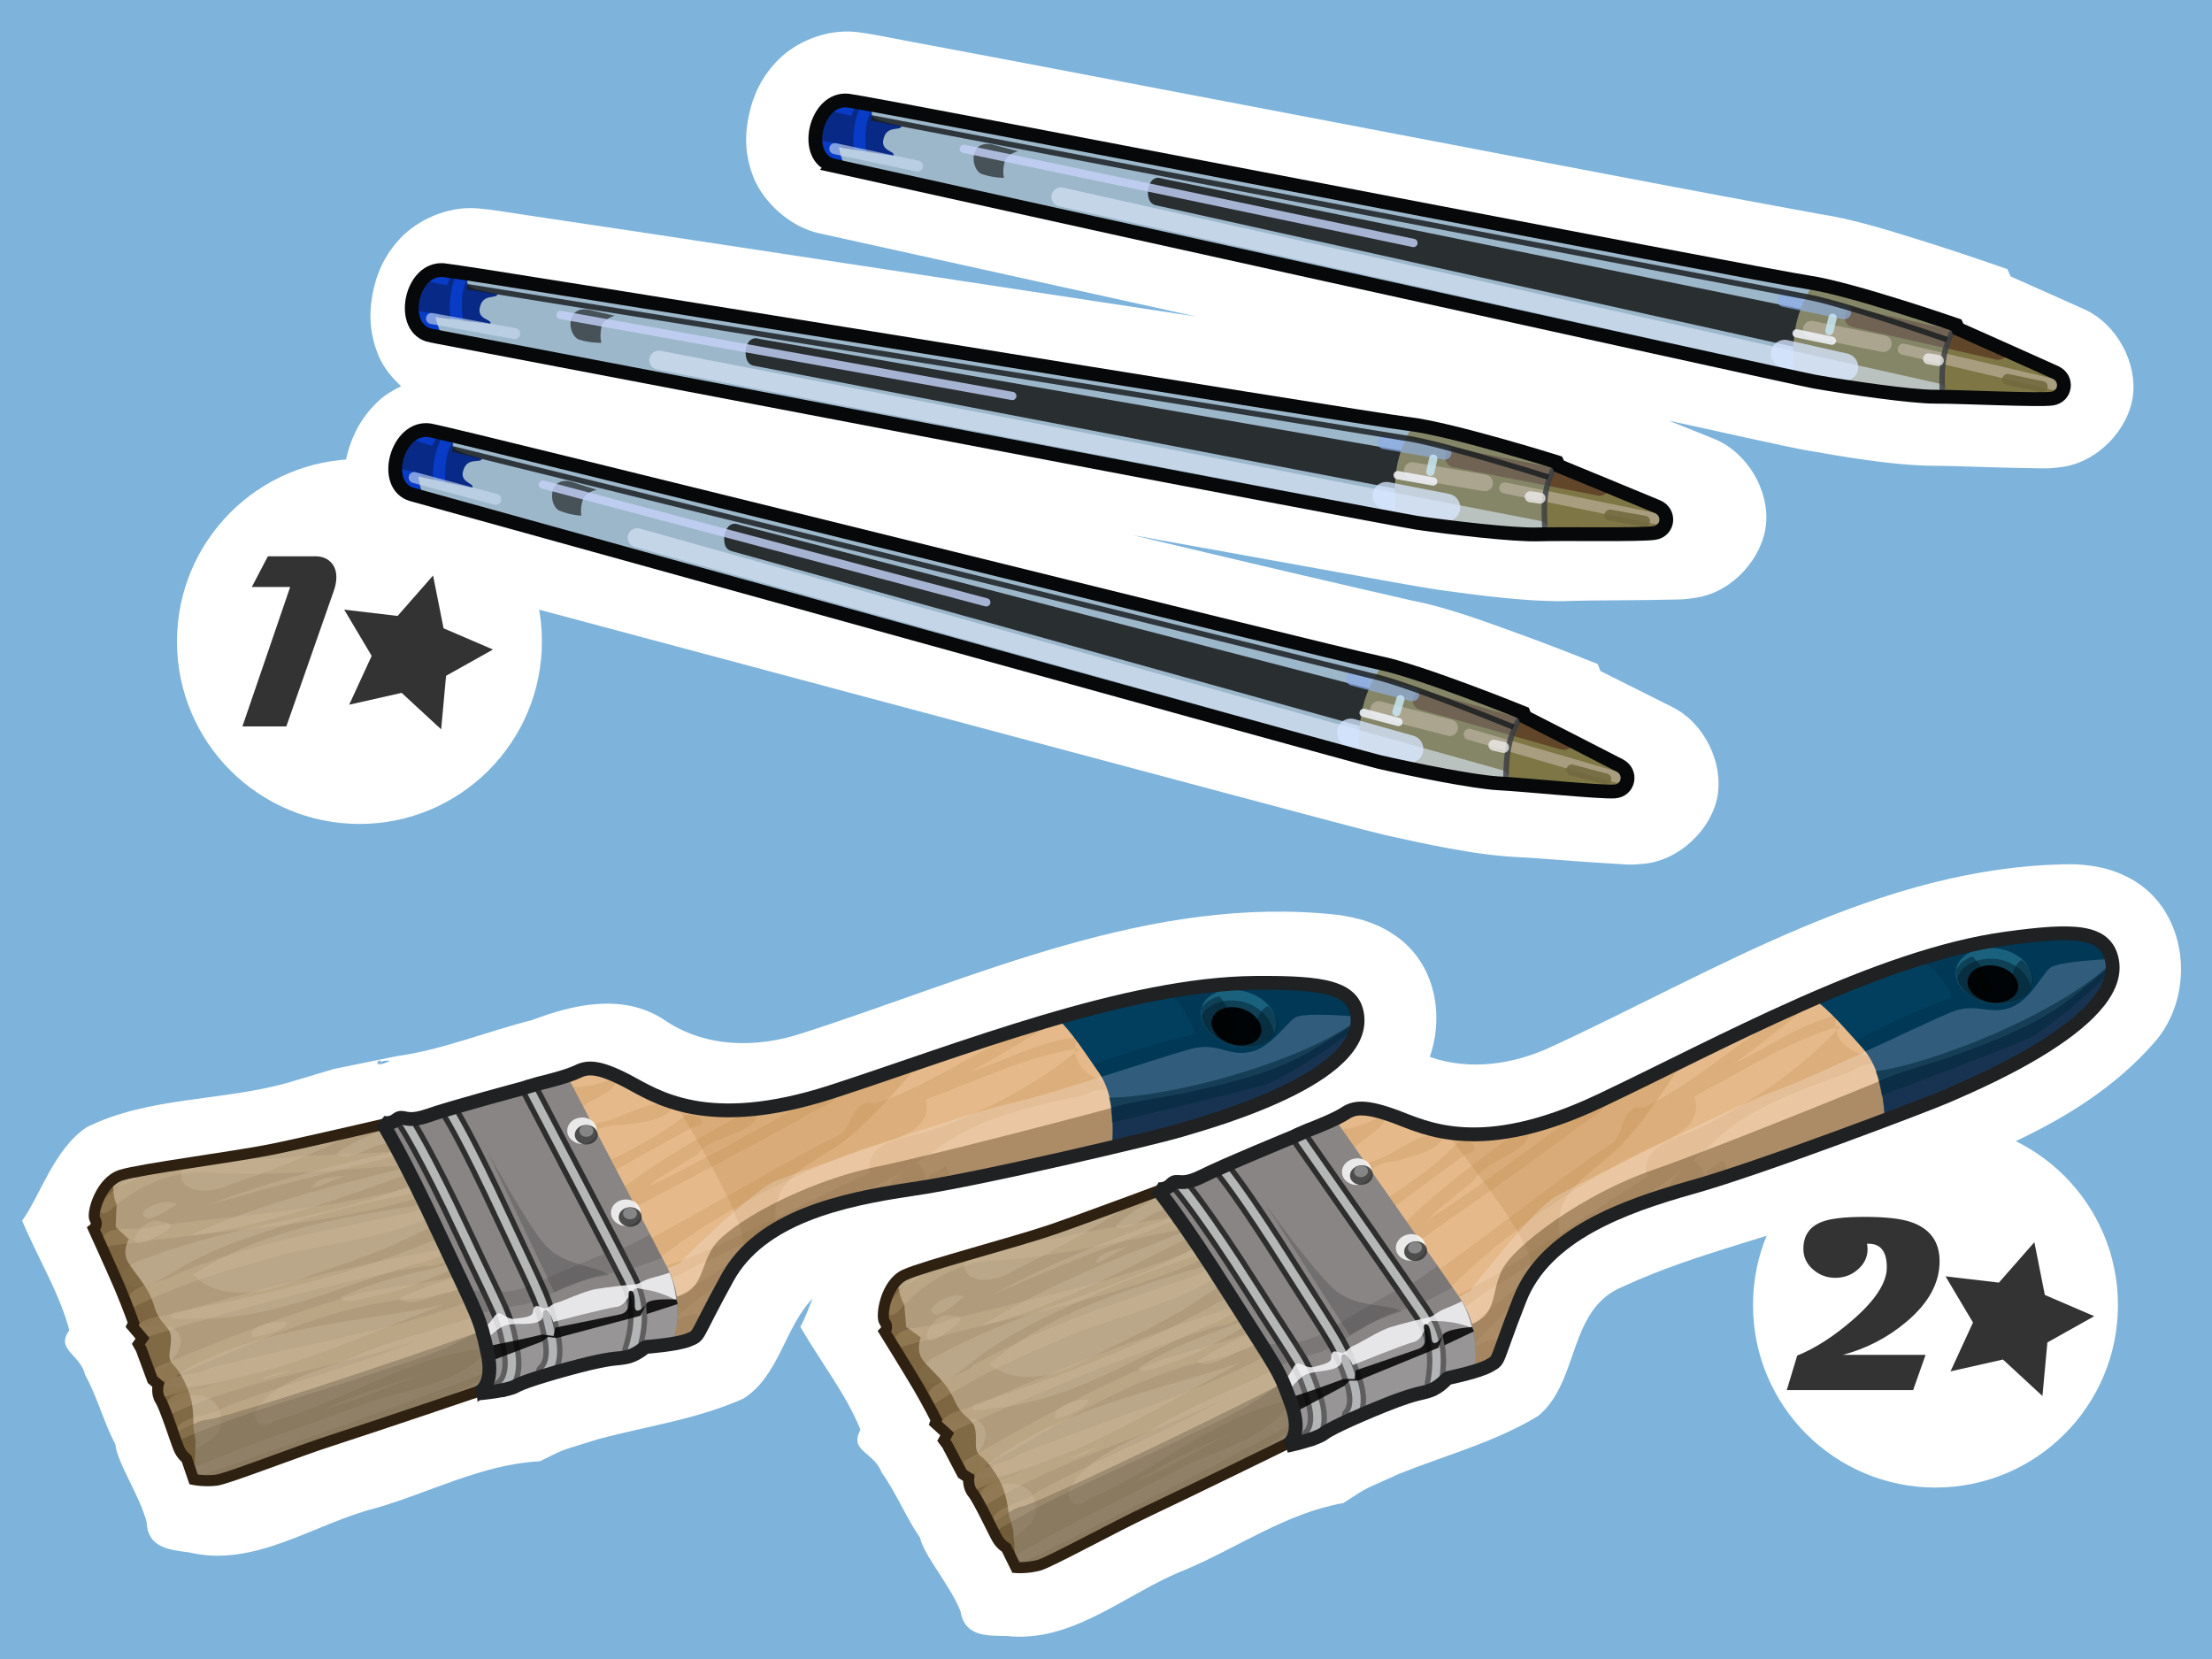 <?xml version="1.0" encoding="UTF-8" standalone="no"?>
<svg xmlns:dc="http://purl.org/dc/elements/1.1/" xmlns:cc="http://creativecommons.org/ns#" xmlns:rdf="http://www.w3.org/1999/02/22-rdf-syntax-ns#" xmlns:svg="http://www.w3.org/2000/svg" xmlns="http://www.w3.org/2000/svg" xmlns:xlink="http://www.w3.org/1999/xlink" version="1.1" id="ppvs" viewBox="0 0 80 60" height="100%" width="100%">
 <defs id="defs5015" />
 <g id="layer1">
 <rect y="0" x="0" height="60" width="80" id="rect0001" style="fill:#7eb4db;" />
 <path id="stroke02-9-0" d="m 74.832,31.256 c -6.805,0.078 -12.722,3.831 -18.708,6.595 -1.380,0.649 -2.976,0.882 -4.414,0.373 0.557,-1.604 0.152,-3.536 -1.394,-4.482 -0.582,-0.380 -1.264,-0.565 -1.947,-0.656 -6.764,-0.745 -13.092,2.266 -19.369,4.287 -1.665,0.549 -3.545,0.518 -5.019,-0.517 -1.514,-0.961 -3.321,-0.499 -4.740,0.037 -1.619,0.410 -3.248,1.075 -4.857,1.298 l -2.312,0.470 -1.638,0.490 c -2.397,0.684 -5.037,0.497 -7.296,1.615 -1.175,0.772 -1.703,2.512 -2.337,3.382 0.552,1.319 1.356,2.626 1.707,3.960 -0.516,0.715 0.384,0.849 0.572,1.617 0.443,0.810 0.679,1.730 1.095,2.519 0.062,0.660 0.883,1.851 1.130,2.812 0.036,0.908 0.789,0.994 1.533,1.089 2.383,0.564 4.504,-1.028 6.726,-1.595 1.987,-0.569 3.872,-1.595 5.958,-1.701 1.101,-0.540 0.679,-0.343 2.144,-0.810 1.764,-0.467 3.562,-0.714 5.226,-1.460 1.282,-0.812 1.495,-2.586 2.492,-3.611 -0.143,0.381 -0.282,0.739 -0.437,1.017 0.708,1.242 1.664,2.444 2.173,3.726 -0.425,0.772 0.482,0.795 0.761,1.535 0.538,0.750 0.886,1.636 1.394,2.369 0.141,0.648 1.101,1.732 1.462,2.656 0.145,0.897 0.902,0.891 1.652,0.896 2.433,0.271 4.348,-1.566 6.486,-2.398 1.903,-0.805 3.650,-2.050 5.708,-2.408 1.028,-0.669 0.633,-0.423 2.031,-1.064 1.694,-0.677 3.448,-1.139 5.009,-2.082 1.522,-1.246 1.062,-3.883 3.085,-4.689 2.766,-1.283 5.804,-1.857 8.619,-3.039 3.715,-1.424 7.806,-2.656 10.533,-5.722 1.647,-1.788 1.291,-5.042 -1.021,-6.095 -0.623,-0.307 -1.322,-0.408 -2.011,-0.416 z m -60.728,7.109 c -0.287,0.146 -0.401,0.142 -0.416,0.107 -0.088,0.052 -0.036,-0.184 0.093,-0.097 -0.022,0.034 -0.031,0.032 -0.048,0.050 0.064,-0.041 0.178,-0.082 0.371,-0.060 z m -0.371,0.060 c -0.031,0.020 -0.050,0.032 -0.044,0.046 0.011,-0.006 0.029,-0.029 0.044,-0.046 z" style="fill:#ffffff;stroke-width:5;stroke-linecap:butt;stroke-opacity:1" />
 <path id="stroke02-6" d="m 30.155,1.174 c -0.789,0.115 -1.518,0.504 -1.982,0.963 -0.619,0.612 -0.926,1.291 -1.081,1.994 -0.155,0.702 -0.173,1.466 0.173,2.315 0.347,0.848 1.285,1.753 2.354,1.990 l 0.003,-4.464e-4 0.002,0.001 C 30.031,8.527 36.983,10.062 43.258,11.447 40.552,11.037 37.800,10.620 34.732,10.153 30.522,9.512 26.326,8.874 23.113,8.389 21.506,8.147 20.146,7.943 19.150,7.797 18.154,7.651 17.824,7.582 17.248,7.534 l -0.011,-6.014e-4 -0.013,-3.783e-4 c -1.081,-0.078 -2.151,0.451 -2.747,1.086 -0.595,0.635 -0.878,1.326 -1.006,2.034 -0.128,0.707 -0.115,1.470 0.263,2.305 0.159,0.351 0.439,0.699 0.772,1.010 -0.291,0.143 -0.564,0.305 -0.774,0.496 -0.645,0.584 -0.982,1.250 -1.168,1.945 -0.185,0.694 -0.237,1.456 0.072,2.319 0.309,0.863 1.206,1.809 2.263,2.092 l 0.004,0.001 0.001,-2.23e-4 c 0.524,0.139 9.066,2.425 17.555,4.694 4.244,1.134 8.488,2.268 11.745,3.135 3.257,0.866 5.204,1.392 5.891,1.551 l 0.012,0.002 0.014,0.004 c 1.252,0.276 3.237,0.727 4.776,0.791 l 0.002,0.001 0.001,-2.23e-4 c 0.314,0.012 1.283,0.087 2.172,0.153 0.444,0.032 0.881,0.062 1.259,0.083 0.378,0.020 0.549,0.058 1.101,0.008 1.305,-0.118 2.467,-1.246 2.683,-2.447 0.215,-1.201 -0.465,-2.631 -1.612,-3.213 -0.544,-0.276 -1.824,-0.914 -2.618,-1.311 L 57.781,24.015 56.795,23.625 c 0,0 -0.967,-0.381 -2.133,-0.802 -1.165,-0.421 -2.425,-0.877 -3.580,-1.100 l -0.006,-0.001 -0.006,-0.001 c 0.053,0.010 -2.544,-0.579 -5.758,-1.337 -1.217,-0.287 -2.926,-0.693 -4.363,-1.033 1.687,0.304 3.657,0.661 5.061,0.914 3.317,0.597 5.301,0.963 5.998,1.065 l 0.014,0.002 0.011,6.01e-4 c 1.270,0.172 3.288,0.462 4.827,0.400 l 0.001,-2.23e-4 c 0.314,-0.013 1.287,-0.019 2.179,-0.026 0.445,-0.003 0.882,-0.008 1.261,-0.019 0.379,-0.010 0.553,0.013 1.099,-0.081 1.291,-0.225 2.355,-1.444 2.472,-2.659 0.116,-1.215 -0.678,-2.585 -1.869,-3.072 -0.343,-0.140 -1.028,-0.413 -1.651,-0.663 2.275,0.500 4.277,0.944 4.841,1.049 l 0.014,0.002 0.012,0.002 c 1.263,0.220 3.267,0.585 4.806,0.581 l 0.001,-2.24e-4 0.001,-2.23e-4 c 0.314,-0.001 1.286,0.031 2.177,0.058 0.445,0.013 0.883,0.023 1.263,0.027 0.379,0.003 0.550,0.034 1.100,-0.040 1.299,-0.175 2.409,-1.352 2.571,-2.562 0.162,-1.209 -0.579,-2.609 -1.751,-3.140 -0.556,-0.252 -1.860,-0.831 -2.671,-1.192 L 72.600,9.734 71.597,9.389 c 0,0 -0.982,-0.339 -2.165,-0.708 -1.183,-0.369 -2.463,-0.769 -3.627,-0.941 l -0.006,-0.001 -0.006,-0.001 C 65.847,7.745 63.226,7.271 59.982,6.655 56.738,6.040 52.541,5.238 48.358,4.438 44.175,3.638 40.004,2.841 36.812,2.235 35.216,1.932 33.865,1.678 32.875,1.494 31.885,1.310 31.559,1.229 30.985,1.159 l -0.014,-0.002 -0.013,-3.782e-4 c -0.269,-0.029 -0.538,-0.020 -0.802,0.017 z" style="font-style:normal;font-variant:normal;font-weight:normal;font-stretch:normal;font-size:medium;line-height:normal;font-family:sans-serif;text-indent:0;text-align:start;text-decoration:none;text-decoration-line:none;text-decoration-style:letter-spacing:normal;word-spacing:normal;text-transform:none;direction:ltr;block-progression:tb;writing-mode:lr-tb;baseline-shift:baseline;text-anchor:start;white-space:normal;fill:#ffffff;stroke-width:5;stroke-linecap:butt;" />
 <g transform="matrix(0.993,-0.114,0.114,0.993,24.387,-1.982)" id="g3485">
 <path style="fill:#9db7ca;stroke:none" id="p3365" d="m 4.821,8.585 c -1.13,-0.39 -0.39,-2.55 0.79,-2.28 1.04,0.25 32.29,10.11 33.78,10.5 1.5,0.4 5.13,2.14 5.13,2.14 l 0.05,0.15 c 0,0 2.66,1.57 3.31,1.96 0.45,0.27 0.28,0.92 -0.23,0.93 -0.5,0.01 -3.28,-0.45 -4.18,-0.55 -0.89,-0.1 -3.13,-0.7 -4.28,-1.04 -1.14,-0.35 -33.23,-11.42 -34.37,-11.81 z" />
 <path style="fill:#131313;fill-opacity:0.829;stroke:none" id="p3372" d="m 16.331,10.365 c -0.22,0.05 -0.33,0.33 -0.33,0.56 0,0.23 0.07,0.37 0.29,0.43 l 23.16,8 c 1.14,0.39 0.63,-1.27 0.41,-1.35 l -23.25,-7.59 c -0.1,-0.04 -0.18,-0.08 -0.28,-0.05 z" />
 <path style="fill:#7e7645;stroke:none" id="p3370" d="m 39.541,16.885 c -0.73,0.93 -1.01,1.71 -1.06,3.25 0.05,0.02 0.7,0.24 0.72,0.25 1.14,0.35 3.39,0.96 4.28,1.06 0.9,0.1 3.66,0.54 4.16,0.53 0.51,-0.01 0.69,-0.64 0.25,-0.9 -0.65,-0.39 -3.31,-1.97 -3.31,-1.97 l -0.07,-0.16 c 0,0 -3.4,-1.6 -4.97,-2.06 z" />
 <path style="fill:none;stroke:#4f2819;stroke-width:0.69;stroke-linecap:round;stroke-opacity:0.610" id="p3424" d="m 40.881,18.265 5.04,1.76" />
 <path style="fill:none;stroke:#8cadea;stroke-width:0.5;stroke-linecap:round;stroke-opacity:0.680" id="p3422" d="m 38.431,17.335 2.11,0.69" />
 <path style="fill:#9db7ca;fill-opacity:0.260;stroke:none" id="p3398" d="m 39.541,16.885 c -0.73,0.93 -1.01,1.71 -1.06,3.25 0.05,0.02 0.7,0.24 0.72,0.25 1.14,0.35 3.39,0.96 4.28,1.06 0.05,0.01 0.19,0.02 0.25,0.03 0.06,-1.09 0.19,-1.77 0.78,-2.53 0,0 -3.4,-1.6 -4.97,-2.06 z" />
 <path style="fill:#083bc6;stroke:none" id="p3374" d="m 5.391,6.295 c -1.05,0.01 -1.62,1.91 -0.56,2.28 0.01,0 0.38,0.11 0.4,0.12 -0.14,-0.44 -0.15,-0.75 -0.15,-0.75 -0.01,0 1.47,0.39 1.93,0.53 0.1,-0.18 -0.5,-0.21 -0.27,-0.7 0.19,-0.43 0.61,-0.16 0.68,-0.33 -0.85,-0.32 -1.26,-0.36 -0.91,-0.84 -0.14,-0.04 -0.86,-0.27 -0.9,-0.28 -0.08,-0.02 -0.15,-0.04 -0.22,-0.03 z" />
 <path style="fill:#080b1c;fill-opacity:0.380;stroke:none" id="p3430" d="m 5.921,6.415 c -0.13,0.21 -0.25,0.42 -0.25,0.44 0,0.03 -0.46,-0.15 -0.88,-0.31 -0.29,0.24 -0.46,0.63 -0.5,1.03 l 0.91,0.28 0,0.12 c 0.04,0.01 0.27,0.09 0.41,0.13 -0.01,-0.25 0.04,-0.83 0.34,-1.41 0.05,-0.09 0.12,-0.16 0.19,-0.22 -0.1,-0.03 -0.13,-0.03 -0.22,-0.06 z m 0.53,0.31 c -0.29,0.31 -0.39,0.84 -0.41,1.5 0.43,0.12 0.74,0.18 0.97,0.25 0.1,-0.18 -0.5,-0.19 -0.28,-0.68 0.19,-0.43 0.62,-0.18 0.69,-0.35 -0.75,-0.28 -1.13,-0.37 -0.97,-0.72 z" />
 <path style="fill:none;stroke:#dde9fc;stroke-width:0.69;stroke-linecap:round;stroke-opacity:0.6" id="p3389" d="m 12.861,10.645 30.66,10.65" />
 <path style="fill:none;stroke:#d7e6ff;stroke-width:1px;stroke-linecap:round;stroke-opacity:0.769" id="p3391" d="m 38.231,19.265 2.09,0.73" />
 <path style="fill:none;stroke:#cec1b5;stroke-width:0.400;stroke-linecap:round;stroke-opacity:0.519" id="p3408" d="m 42.511,19.595 5.24,1.88" />
 <path style="fill:#131313;fill-opacity:0.620;stroke:none" id="p3395" d="m 10.611,8.475 c -0.85,-0.27 -0.89,0.82 -0.5,1.02 0.39,0.19 0.78,0.23 0.78,0.23 0,0 -0.04,-0.23 0.08,-0.55 0.11,-0.31 0.54,-0.35 0.54,-0.35 l -0.9,-0.35 z" />
 <path style="fill:none;stroke:#c4d2f8;stroke-width:0.300;stroke-linecap:round;stroke-opacity:0.810" id="p3393" d="m 9.571,8.515 15.77,5.24" />
 <path style="fill:none;fill-opacity:0.260;stroke:#3b3d43;stroke-width:0.2;stroke-linecap:butt;stroke-opacity:0.810" id="p3403" d="m 43.731,21.475 c 0.06,-1.09 0.19,-1.77 0.78,-2.53" />
 <path style="fill:none;stroke:#cec1b5;stroke-width:0.600;stroke-linecap:round;stroke-opacity:0.519" id="p3410" d="m 39.291,18.495 2.53,0.82" />
 <path style="fill:none;stroke:#191c20;stroke-width:0.2;stroke-linecap:butt;stroke-opacity:0.829" id="p3405" d="m 44.131,19.435 c 0,0 -3.43,-1.65 -4.74,-2.08 -1.32,-0.42 -33.01,-10.33 -33.01,-10.33" />
 <path style="fill:none;stroke:#eef2f8;stroke-width:0.300;stroke-linecap:round;stroke-opacity:0.879" id="p3412" d="m 38.741,18.585 1.24,0.41" />
 <path style="fill:none;stroke:#726a3f;stroke-width:0.400;stroke-linecap:round;stroke-opacity:0.879" id="p3417" d="m 46.141,21.115 1.21,0.4" />
 <path style="fill:none;stroke:#eeedeb;stroke-width:0.400;stroke-linecap:round;stroke-opacity:0.790" id="p3419" d="m 43.381,20.045 0.34,0.1" />
 <path style="fill:none;stroke:#c7e8f6;stroke-width:0.300;stroke-linecap:round;stroke-opacity:0.819" id="p3426" d="m 39.931,18.635 0.17,-0.46" />
 <path style="fill:none;stroke:#cadcf1;stroke-width:0.400;stroke-linecap:round;stroke-opacity:0.620" id="p3428" d="m 4.931,7.975 2.9,0.97" />
 <path style="fill:none;stroke:#070809;stroke-width:0.5;stroke-linecap:butt;stroke-opacity:1" id="stroke02" d="m 4.821,8.585 c -1.13,-0.39 -0.39,-2.55 0.79,-2.28 1.04,0.25 32.29,10.11 33.78,10.5 1.5,0.4 5.13,2.14 5.13,2.14 l 0.05,0.15 c 0,0 2.66,1.57 3.31,1.96 0.45,0.27 0.28,0.92 -0.23,0.93 -0.5,0.01 -3.28,-0.45 -4.18,-0.55 -0.89,-0.1 -3.13,-0.7 -4.28,-1.04 -1.14,-0.35 -33.23,-11.42 -34.37,-11.81 z" />
 </g>
 <use height="100%" width="100%" transform="matrix(0.999,-0.029,0.029,0.999,-14.711,7.024)" id="use3509" xlink:href="#g3485" y="0" x="0" />
 <circle r="6.599" cy="23.200" cx="13" id="path4836" style="fill:#ffffff;fill-rule:nonzero;stroke-width:5;stroke-linecap:round;stroke-linejoin:round;marker:none;" />
 <use height="100%" width="100%" transform="matrix(0.996,0.082,-0.082,0.996,0.380,4.519)" id="use3511" xlink:href="#use3509" y="0" x="0" />
 <circle style="fill:#ffffff;fill-rule:nonzero;stroke-width:5;stroke-linecap:round;stroke-linejoin:round;marker:none;" id="circle4838" cx="69.999" cy="47.200" r="6.599" />
 <g transform="translate(0.6,6.2)" id="g3824">
 <path d="m 46.114,45.933 c 0,0 -3.82,1.87 -5.14,2.49 -1.32,0.62 -3.58,1.87 -4.01,1.99 -0.43,0.11 -0.82,0.08 -0.82,0.08 l -0.35,-0.71 c 0,0 -0.19,-0.11 -0.31,-0.31 -0.12,-0.19 -0.7,-1.44 -0.9,-1.67 -0.19,-0.23 -0.15,-0.55 -0.15,-0.55 l -0.23,-0.15 -0.55,-1.05 -0.12,-0.16 0.12,-0.23 -0.43,-0.39 0.04,-0.12 c 0,0 -0.27,-0.54 -0.66,-1.21 -0.39,-0.66 -1.21,-1.98 -1.21,-1.98 0,0 0.16,-0.16 0,-0.35 -0.15,-0.2 0.04,-1.4 0.74,-1.71 0.7,-0.32 3.97,-1.17 5.34,-1.64 1.36,-0.47 4.67,-1.71 4.67,-1.71 l 6.19,4.32 -0.66,3.27 -1.56,1.79 z" id="p3582" style="fill:#baa789;stroke:none" />
 <path d="m 46.764,43.333 c 0.02,0.02 0.14,0.95 0.22,1.59 l -0.88,1 c 0,0 -3.8,1.88 -5.12,2.5 -1.32,0.62 -3.6,1.88 -4.03,2 -0.43,0.12 -0.81,0.06 -0.81,0.06 l -0.35,-0.69 c 0,0 -0.19,-0.11 -0.31,-0.31 -0.04,-0.06 -0.14,-0.34 -0.25,-0.56 0.45,-0.3 0.94,-0.63 1.09,-0.63 0.31,0 6.06,-2.7 10.44,-4.96 z" id="p3589" style="fill:#5b503f;fill-opacity:0.45;stroke:none" />
 <path d="m 31.854,40.113 c 0.09,0.69 0.25,0.87 0.25,0.87 l 0.07,0.81 0.53,0.38 c 0,0 -0.21,0.46 0.09,0.84 0.3,0.38 0.83,0.76 1.13,1.44 0.3,0.68 0.67,0.61 0.75,1.06 0.07,0.46 -0.09,0.74 0.22,0.97 0.3,0.23 0.63,0.75 0.78,1.13 0.15,0.37 0.22,1 0.22,1 l 0.15,0.53 0.1,1.34 -0.35,-0.69 c 0,0 -0.19,-0.11 -0.31,-0.31 -0.12,-0.19 -0.71,-1.45 -0.91,-1.69 -0.19,-0.23 -0.15,-0.53 -0.15,-0.53 l -0.22,-0.15 -0.56,-1.07 -0.1,-0.15 0.1,-0.22 -0.41,-0.41 0.03,-0.12 c 0,0 -0.27,-0.53 -0.66,-1.19 -0.38,-0.66 -1.21,-2 -1.21,-2 0,0 0.15,-0.15 0,-0.34 -0.14,-0.17 0,-1.05 0.46,-1.5 z" id="p3591" style="fill:#664d25;fill-opacity:0.680;stroke:none" />
 <path d="m 42.044,36.583 c -0.73,0.58 -1.66,0.89 -2.31,1.58 0.56,0.22 1.17,-0.47 1.75,-0.62 0.43,-0.24 1.47,-0.87 1.65,-0.18 -1.91,0.62 -3.8,1.35 -5.63,2.16 -0.74,0.34 -1.47,0.7 -2.18,1.09 2.62,-1.18 5.33,-2.14 7.97,-3.25 0.34,0.11 0.7,0.55 0.1,0.54 -2.91,1.13 -5.87,2.21 -8.54,3.86 3.23,-0.82 6.09,-2.54 9.07,-3.97 0.39,0.51 -0.86,0.67 -1.12,1.03 -2.94,1.66 -6.32,2.29 -9.28,3.9 -0.49,0.18 -1.39,0.8 -0.51,1.13 0.91,-0.06 1.5,-0.87 2.25,-1.31 1.2,-0.82 2.56,-1.39 3.87,-2 1.68,-0.72 3.4,-1.37 5.19,-1.75 0.43,-0.07 0.67,0.43 0.09,0.37 -3.2,0.98 -6.63,1.75 -9.24,3.98 1.04,0.81 2.49,0.4 3.55,-0.17 1.35,-0.72 2.76,-1.31 4.03,-2.17 0.76,-0.48 1.51,-0.99 2.26,-1.51 0.07,1.07 -1.18,1.34 -1.89,1.8 -2.68,1.49 -5.57,2.54 -8.47,3.5 -0.43,0.41 0.77,0.09 1.01,0.1 2.68,-0.37 4.98,-1.88 7.41,-2.95 0.9,-0.28 1.65,-1.06 2.62,-1.05 0.89,0.18 0.25,0.94 -0.34,1 -0.91,0.41 -1.85,0.79 -2.67,1.36 0.54,0.28 1.21,-0.32 1.78,-0.47 0.76,-0.33 1.58,-0.83 2.44,-0.66 0.55,0.54 -0.82,0.95 -1.16,1.27 -1.53,0.82 -3.2,1.36 -4.66,2.3 -1.05,0.56 -2.29,1 -2.94,2.06 -0.3,0.49 0.19,0.93 0.61,0.47 2.53,-1.05 4.64,-3.06 7.39,-3.6 -0.88,1.4 -2.59,1.77 -3.98,2.44 -1.28,0.68 -2.57,1.32 -3.85,1.97 -0.79,0.42 -1.57,0.85 -2.33,1.31 -0.61,-0.79 1.07,-0.97 0.87,-1.84 0,-0.95 -1.24,-1.08 -1.79,-0.49 -0.59,0.46 -0.79,-0.68 -0.04,-0.53 1.02,-0.13 1.99,-0.56 2.95,-0.92 2.19,-0.91 4.21,-2.16 6.29,-3.28 -3.1,1.05 -6.48,1.61 -9.13,3.66 -0.21,0.31 -1.11,0.85 -0.83,0.12 0.48,-0.39 1.2,-1.34 0.35,-1.74 -0.64,-0.09 -1.54,0.46 -1.67,-0.52 -0.45,-0.75 -0.85,-1.53 -1.37,-2.24 -0.36,-0.69 -0.41,-1.69 0.47,-2.04 0.71,-0.34 1.34,-1.09 2.2,-1 -0.18,1.05 1.24,0.83 1.78,0.42 1.61,-0.76 3.14,-1.66 4.61,-2.66 0.45,-0.18 0.91,-0.34 1.37,-0.5 z m 2.97,2.71 c -0.5,-0.49 1.07,-0.52 0.2,-0.13 -0.07,0.04 -0.13,0.09 -0.2,0.13 z m -4.84,-0.4 c -0.39,0.09 -1.04,0.18 -1.16,0.6 0.41,-0.15 0.77,-0.41 1.16,-0.6 z m -5.91,1.81 c -0.41,-0.25 -1.65,0.47 -0.98,0.65 0.38,-0.13 0.67,-0.41 0.98,-0.65 z m 11.56,0.22 c -1.7,0.88 -3.63,1.28 -5.24,2.35 0.11,0.31 1.13,-0.21 1.51,-0.3 1.33,-0.53 2.51,-1.34 3.73,-2.05 z m -12.03,0.47 c -0.66,-0.24 -1.39,1.35 -0.39,0.74 0.2,-0.13 1.27,-0.78 0.39,-0.74 z m 4.78,3.03 c -0.36,0.02 -1.25,0.37 -0.98,0.69 0.37,-0.09 1.33,-0.47 1.13,-0.7 l -0.15,0.01 z m 8.57,0.31 c -3.1,2.5 -6.91,3.79 -10.35,5.72 -0.56,0.18 -0.75,-0.11 -0.14,-0.26 3.5,-1.8 7.06,-3.51 10.49,-5.46 z m -3.04,0.81 c -1.26,0.56 -2.52,1.13 -3.69,1.88 1.27,-0.53 2.46,-1.26 3.69,-1.88 z m -4.9,0.57 c -0.28,0.06 -1.29,0.48 -1.02,0.45 0.34,-0.14 0.68,-0.3 1.02,-0.45 z" id="p3601" style="fill:#664d25;fill-opacity:0.120;stroke:none" />
 <path d="m 43.484,37.483 c 0.78,0.25 0.05,0.69 -0.41,0.59 -2.51,0.47 -5,1.13 -7.55,1.31 -1.39,0 -2.66,0.75 -3.56,1.76 -0.29,0.45 -0.89,0.11 -0.37,-0.27 0.51,-0.59 1.1,-1.24 1.9,-1.41 0.79,-0.21 1.58,-0.48 2.36,-0.69 0.87,-0.09 1.75,-0.12 2.58,-0.38 1.69,-0.28 3.37,-0.58 5.05,-0.91 z m 0.78,0.66 c 0.93,0.33 0.01,1.34 -0.5,1.61 -1.89,1.32 -4.23,1.64 -6.28,2.61 -1.56,0.64 -3.08,1.39 -4.47,2.34 -0.4,-0.98 1.08,-1.03 1.59,-1.52 2.57,-1.48 5.42,-2.32 8.19,-3.31 0.47,-0.21 0.26,-0.8 -0.19,-0.4 -3.47,1.48 -7.23,2.05 -10.84,3.11 -0.25,-1.01 1.34,-0.64 1.9,-1.04 3.19,-0.81 6.46,-1.43 9.48,-2.81 0.12,-0.47 0.69,-0.63 1.12,-0.59 z m 2.81,1.84 c 0.99,0.27 0.12,1.2 -0.45,1.37 -1.16,0.84 -2.48,1.49 -3.9,1.73 -2.77,0.72 -5.19,2.32 -7.65,3.73 -0.26,0.41 -1.21,0.41 -0.78,-0.18 2.32,-1.33 4.66,-2.65 7.13,-3.66 1.38,-0.46 2.84,-0.72 4.12,-1.43 -0.41,-0.89 -1.43,0.24 -2.12,0.22 -3.34,1.07 -6.59,2.44 -9.78,3.91 -0.75,-0.79 0.91,-0.89 1.38,-1.19 3.68,-1.61 7.46,-3.02 11.33,-4.12 0.14,-0.26 0.45,-0.38 0.72,-0.38 z m 0.5,1.16 c 0.7,0.57 -0.35,1.11 -0.74,1.49 -1.07,1.51 -2.8,2.31 -4.43,3.07 -2.35,1.17 -4.8,2.13 -7.05,3.5 -0.44,-0.96 1.1,-0.96 1.58,-1.46 2.21,-1.19 4.56,-2.11 6.74,-3.35 -2.88,1.42 -6.05,2.21 -8.78,3.94 -0.43,-0.77 0.65,-1 1.17,-1.19 0.53,-0.32 1.8,-0.72 1.97,-0.82 -1.18,0.43 -2.34,0.92 -3.49,1.41 -0.31,-0.97 1.14,-0.88 1.67,-1.31 3.37,-1.38 6.96,-2.3 10.09,-4.22 0.43,-0.34 0.7,-0.91 1.27,-1.06 z" id="p3627" style="fill:#f2dab3;fill-opacity:0.15;stroke:none" />
 <path d="m 46.114,45.933 c 0,0 -3.82,1.87 -5.14,2.49 -1.32,0.62 -3.58,1.87 -4.01,1.99 -0.43,0.11 -0.82,0.08 -0.82,0.08 l -0.35,-0.71 c 0,0 -0.19,-0.11 -0.31,-0.31 -0.12,-0.19 -0.7,-1.44 -0.9,-1.67 -0.19,-0.23 -0.15,-0.55 -0.15,-0.55 l -0.23,-0.15 -0.55,-1.05 -0.12,-0.16 0.12,-0.23 -0.43,-0.39 0.04,-0.12 c 0,0 -0.27,-0.54 -0.66,-1.21 -0.39,-0.66 -1.21,-1.98 -1.21,-1.98 0,0 0.16,-0.16 0,-0.35 -0.15,-0.2 0.04,-1.4 0.74,-1.71 0.7,-0.32 3.97,-1.17 5.34,-1.64 1.36,-0.47 4.67,-1.71 4.67,-1.71 l 6.19,4.32 -0.66,3.27 -1.56,1.79 z" id="stroke02-9" style="fill:none;stroke:#2f2111;stroke-width:0.400;stroke-linecap:butt;stroke-opacity:1" />
 <path d="m 75.784,28.543 c 0.44,2.29 -5.35,4.61 -5.98,4.9 -0.63,0.28 -6.78,2.62 -9.23,3.3 -2.45,0.69 -5.3,1.71 -6.21,4.05 -0.92,2.34 -0.69,2.16 -1.09,2.39 -0.39,0.23 -1.53,0.46 -1.53,0.46 0,0 -0.29,0.34 -0.63,0.45 -0.34,0.12 -0.4,0.06 -1.31,0.4 -0.91,0.35 -2.22,0.92 -2.51,1.14 -0.28,0.23 -1.37,0.46 -1.37,0.46 0,0 0.63,-0.29 0.17,-1.54 -0.45,-1.25 -0.45,-1.14 -2.22,-3.93 -1.76,-2.79 -2.62,-3.82 -2.62,-3.82 0,0 0.29,0.06 0.51,-0.17 0.23,-0.23 0.29,0.11 1.09,-0.28 0.79,-0.4 3.3,-1.43 3.3,-1.43 0,0 0.23,-0.11 0.51,-0.23 0.29,-0.11 1.03,-0.4 1.37,-0.62 0.34,-0.23 0.74,-0.29 1.83,0.11 1.08,0.4 3.07,1.48 7.4,-0.57 4.33,-2.05 10.05,-5.24 14.7,-5.87 2.41,-0.33 3.61,-0.32 3.82,0.8 z" id="p2567" style="fill:#e5b98a;stroke:none" />
 <path d="m 60.294,32.143 c -0.89,1.41 -1.92,2.86 -2.72,3.5 -1.36,1.09 -2.09,1.66 -1.68,3.19 -0.4,0.31 -0.75,0.66 -1.04,1.06 -0.14,-0.72 -0.11,-0.83 -0.75,-1.85 -0.4,-0.65 -1.42,-2.03 -2.43,-3.31 1.22,0.21 2.97,0.12 5.59,-1.12 0.95,-0.45 1.98,-0.96 3.03,-1.47 z" id="p3466" style="fill:#bc864c;fill-opacity:0.270;stroke:none" />
 <path d="m 65.764,29.613 c -1.33,0.74 -2.42,1.81 -3.67,2.66 1.25,-0.58 2.38,-1.43 3.73,-1.76 -0.33,1.31 1.37,1.77 2.28,1.37 0.66,0.27 1.3,1.47 0.45,1.87 0.63,-1.32 -1.35,-1.89 -2.22,-1.19 -1.58,0.57 -3.25,1.12 -4.58,2.2 -1.16,1.07 -2.37,2.09 -3.77,2.84 -1.48,0.85 -2.96,1.71 -4.38,2.65 -0.81,0.38 -1.54,1.38 -2.53,1.02 -0.93,-0.61 -1.93,0.14 -2.83,0.39 -1.32,0.49 -2.4,-1.44 -1.44,-2.39 1.53,-1.59 3.64,-2.45 5.19,-4.02 0.36,-0.44 1.19,0.09 0.42,0.29 -1.77,1.29 -3.55,2.57 -5.19,4.02 0.88,0.65 1.86,-0.24 2.4,-0.93 1.49,-1.61 3.27,-2.91 5.06,-4.17 0.26,1.08 -1.51,1.17 -1.95,2.01 -0.46,0.39 -1.52,1.2 -1.61,1.38 2.11,-1.33 4.05,-2.9 6.11,-4.31 0.85,0.15 -0.66,0.86 -0.89,1.12 -2.7,2.03 -5.53,3.88 -8.24,5.92 0.98,0.69 2.18,0 3,-0.62 2.19,-1.55 4.28,-3.22 6.48,-4.75 0.66,-0.24 0.29,-1.46 1.29,-1.37 2.44,-1.18 4.29,-3.34 6.89,-4.23 z m -5.59,6.56 c 0.26,-1.2 1.61,0.62 0.37,0.55 -0.68,0.39 -1.13,0.14 -0.37,-0.55 z m 1.5,-0.41 c 0.74,0.61 -1.3,0.78 -0.26,0.21 l 0.13,-0.1 0.13,-0.11 z m 4.31,-4.87 c -1.9,0.55 -3.57,1.65 -5.31,2.56 0.4,1.19 -1.1,1.6 -1.9,2 -2.76,1.43 -5.36,3.22 -7.48,5.49 1.62,-0.52 2.99,-1.58 4.43,-2.45 1.08,-0.72 2.15,-1.45 3.26,-2.13 -0.31,-1.04 0.93,-1.39 1.67,-1.66 1.98,-0.94 3.84,-2.19 5.33,-3.81 z m -16.5,3.15 c 0.21,0.82 -2.05,1.24 -0.8,1.83 1.05,-0.09 1.81,-1.15 2.89,-1.05 0.1,0.53 -1.18,0.84 -1.76,0.98 -0.88,0 -1.43,1.04 -2.3,0.78 -1.2,-0.62 -0.39,-1.97 0.71,-1.97 0.44,-0.14 0.9,-0.26 1.26,-0.57 z m 5.59,5.6 c -0.71,1.3 -1.94,2.19 -2.85,3.34 0.37,-0.43 1.77,-1.38 1.35,-0.12 -0.37,1 -2.58,0.6 -1.54,-0.49 0.86,-1.07 2.08,-1.77 3.04,-2.73 z" id="p3420" style="fill:#a8772b;fill-opacity:0.15;stroke:none" />
 <path d="m 75.764,28.483 c 0.01,0.02 0.03,0.04 0.03,0.06 0.44,2.3 -5.37,4.63 -6,4.91 -0.62,0.28 -6.77,2.6 -9.22,3.28 -2.45,0.69 -5.3,1.73 -6.22,4.06 -0.91,2.34 -0.69,2.15 -1.09,2.38 -0.4,0.23 -1.53,0.47 -1.53,0.47 0,0 -0.28,0.35 -0.63,0.47 -0.08,0.02 -0.15,0.01 -0.21,0.03 l -1.13,-2.35 c 0,0 2.77,-1.18 2.84,-1.34 0.08,-0.16 2.33,-2.98 3.04,-3.37 0.7,-0.4 6.66,-3.38 8,-3.85 1.33,-0.47 5.34,-2.42 6.28,-2.81 0.94,-0.39 1.34,0.08 2.12,-0.16 0.79,-0.23 1.25,-1.34 1.56,-1.5 0.25,-0.12 1.05,-0.23 2.16,-0.28 z" id="p3359" style="fill:#f8f6f0;fill-opacity:0.230;stroke:none" />
 <path d="m 75.794,28.703 c 0.16,2.24 -5.38,4.47 -6,4.75 -0.62,0.28 -6.77,2.6 -9.22,3.28 -2.45,0.69 -5.3,1.73 -6.22,4.06 -0.91,2.34 -0.69,2.15 -1.09,2.38 -0.23,0.13 -0.64,0.25 -1,0.34 -0.05,-0.9 0.02,-1.67 0.34,-1.81 0.95,-0.39 0.71,-1.08 1.1,-1.94 0.39,-0.86 2.9,-2.77 5.53,-3.67 2.27,-0.78 9.81,-3.84 11.14,-4.46 1.11,-0.52 3.28,-1.35 5.42,-2.93 z" id="p3356" style="fill:#3e2803;fill-opacity:0.370;stroke:none" />
 <path d="m 74.174,27.543 c 0.95,0.02 1.49,0.31 1.62,1 0.44,2.3 -5.37,4.63 -6,4.91 -0.17,0.08 -1.37,0.52 -2.22,0.84 -0.08,-1.17 -0.28,-2.01 -0.84,-2.62 -0.61,-0.67 -1.18,-1.36 -1.75,-1.75 2.39,-1.04 4.79,-1.89 6.97,-2.19 0.9,-0.12 1.64,-0.2 2.22,-0.19 z" id="p3342" style="fill:#003856;stroke:none" />
 <path d="m 75.764,28.483 c 0.01,0.02 0.03,0.04 0.03,0.06 0.44,2.3 -5.37,4.63 -6,4.91 -0.17,0.08 -1.37,0.52 -2.22,0.84 -0.07,-1.07 -0.25,-1.87 -0.72,-2.46 1.31,-0.61 2.59,-1.21 3.07,-1.41 0.94,-0.39 1.34,0.08 2.12,-0.16 0.79,-0.23 1.25,-1.34 1.56,-1.5 0.25,-0.12 1.05,-0.23 2.16,-0.28 z" id="p3369" style="fill:#a4b1d4;fill-opacity:0.3;stroke:none" />
 <path d="m 75.794,28.703 c 0.04,0.68 -0.39,1.27 -0.85,1.73 -0.5,0.49 -1.09,0.9 -1.68,1.29 -1.25,0.73 -2.55,1.36 -3.89,1.9 -0.6,0.22 -1.2,0.45 -1.8,0.67 -0.03,-0.47 -0.09,-0.94 -0.22,-1.4 0.96,-0.41 1.87,-0.6 2.94,-1 1.07,-0.39 2.25,-0.84 3.31,-1.5 0.75,-0.47 1.48,-1.16 2.19,-1.69 z" id="p3374-2" style="fill:#000b28;fill-opacity:0.5;stroke:none" />
 <path d="m 70.144,29.103 c 0.08,0.56 0.77,1.02 1.53,1.02 0.76,0 1.3,-0.46 1.22,-1.02 -0.09,-0.57 -0.76,-1.02 -1.52,-1.02 -0.76,0 -1.32,0.45 -1.23,1.02 z" id="p3472" style="fill:#59c3dc;fill-opacity:0.3;marker:none;" />
 <path d="m 70.734,28.393 c 0,0 0.85,0.85 0.66,1.25 -0.2,0.39 0.62,0.63 0.71,-0.16 0.08,-0.62 0.23,-0.87 0.41,-0.97 0.2,0.17 0.37,0.37 0.41,0.6 0.08,0.56 -0.49,1 -1.25,1 -0.76,0 -1.42,-0.44 -1.5,-1 -0.01,-0.07 -0.04,-0.16 -0.03,-0.22 0.17,-0.39 0.59,-0.5 0.59,-0.5 z" id="p3482" style="fill:#021d2b;fill-opacity:0.479;stroke:none" />
 <path d="m 71.204,28.483 c 0.18,-0.02 0.37,-0.01 0.56,0.03 0.57,0.13 0.98,0.53 1.09,0.97 -0.15,0.37 -0.61,0.63 -1.18,0.63 -0.73,0 -1.37,-0.41 -1.5,-0.94 0.15,-0.38 0.55,-0.64 1.03,-0.69 z" id="p3491" style="fill:#021d2b;fill-opacity:0.479;marker:none;" />
 <path d="m 70.564,29.393 c 0.06,0.37 0.51,0.67 1.01,0.67 0.51,0 0.87,-0.3 0.81,-0.67 -0.06,-0.37 -0.51,-0.68 -1.01,-0.68 -0.5,0 -0.86,0.31 -0.81,0.68 l 0,0 z" id="p3474" style="fill:#000000;fill-opacity:0.930;marker:none;" />
 <path d="m 68.764,28.643 c 0.37,0.03 0.52,0.12 0.69,0.34 0.34,0.45 0.7,0.89 0.4,0.94 -0.23,0.04 -2.38,0.99 -3.34,1.5 -0.52,-0.58 -1.03,-1.16 -1.53,-1.5 1.11,-0.48 2.22,-0.92 3.31,-1.28 0.12,0 0.38,-0.01 0.47,0 z" id="p3498" style="fill:#1ea0d3;fill-opacity:0.070;stroke:none" />
 <path d="m 75.794,28.583 c 0.02,0.09 0.01,0.18 0,0.28 -1.11,1.17 -2.56,2.26 -2.97,2.47 -0.45,0.22 -4.33,1.7 -5.37,2.09 -0.05,-0.32 -0.12,-0.62 -0.22,-0.88 0.53,-0.07 1.48,-0.27 3.09,-0.87 1.94,-0.72 4.42,-1.98 5.47,-3.09 z" id="p3503" style="fill:#012a3b;fill-opacity:0.560;stroke:none" />
 <path d="m 47.674,34.263 c 1.35,1.94 3.87,5.52 4.5,6.44 0.56,0.83 0.7,1.69 0.53,2.69 -0.46,0.13 -0.97,0.25 -0.97,0.25 0,0 -0.28,0.35 -0.63,0.47 -0.34,0.11 -0.4,0.03 -1.31,0.37 -0.91,0.34 -2.21,0.93 -2.5,1.16 -0.28,0.23 -1.37,0.44 -1.37,0.44 0,0 0.64,-0.28 0.18,-1.54 -0.45,-1.25 -0.45,-1.14 -2.21,-3.93 -1.77,-2.8 -2.63,-3.82 -2.63,-3.82 0,0 0.27,0.08 0.5,-0.15 0.23,-0.23 0.3,0.12 1.09,-0.28 0.8,-0.4 3.29,-1.44 3.29,-1.44 0,0 0.24,-0.11 0.53,-0.22 0.21,-0.08 0.63,-0.26 1,-0.44 z" id="p3344" style="fill:#898584;stroke:none" />
 <path d="m 46.394,34.923 c 1.35,1.93 3.77,5.39 4.39,6.31 0.57,0.83 0.67,1.6 0.49,2.6" id="p3509" style="fill:none;stroke:#1a1b1b;stroke-width:0.69;stroke-linecap:round;stroke-opacity:0.810" />
 <path d="m 46.804,45.763 c 0,0 0.45,-0.34 0.12,-1.38 -0.4,-1.27 -0.45,-1.15 -2.22,-3.94 -1.77,-2.79 -2.58,-3.73 -2.58,-3.73" id="p3515" style="fill:none;stroke:#1a1b1b;stroke-width:0.69;stroke-linecap:round;stroke-opacity:0.810" />
 <path d="m 51.394,39.583 c 0.14,0.2 0.43,0.63 0.53,0.78 -0.83,0.47 -1.42,0.71 -1.94,0.84 -0.68,0.17 -2.59,1.46 -2.84,1.5 -0.25,0.04 -1.48,0.49 -1.6,0.53 -0.06,-0.12 -0.28,-0.41 -0.37,-0.56 l -0.13,-0.28 c 0,0 1.36,0.17 2.38,-0.47 1.02,-0.64 2.52,-1.53 2.9,-1.66 0.2,-0.06 0.64,-0.37 1.07,-0.68 z" id="p3555" style="fill:#454548;fill-opacity:0.220;stroke:none" />
 <path d="m 48.274,45.013 c 0,0 0.4,-0.34 0.03,-1.36 -0.45,-1.25 -0.45,-1.15 -2.22,-3.94 -1.76,-2.79 -2.41,-3.55 -2.41,-3.55" id="p3517" style="fill:none;stroke:#1a1b1b;stroke-width:0.69;stroke-linecap:round;stroke-opacity:0.810" />
 <path d="m 46.394,34.923 c 1.35,1.93 3.77,5.39 4.39,6.31 0.57,0.83 0.67,1.6 0.49,2.6" id="p3525" style="fill:none;stroke:#f4f5f5;stroke-width:0.300;stroke-linecap:round;stroke-opacity:0.680" />
 <path d="m 46.804,45.763 c 0,0 0.45,-0.34 0.12,-1.38 -0.4,-1.27 -0.45,-1.15 -2.22,-3.94 -1.77,-2.79 -2.58,-3.73 -2.58,-3.73" id="p3527" style="fill:none;stroke:#f4f5f5;stroke-width:0.300;stroke-linecap:round;stroke-opacity:0.680" />
 <path d="m 48.274,45.013 c 0,0 0.4,-0.34 0.03,-1.36 -0.45,-1.25 -0.45,-1.15 -2.22,-3.94 -1.76,-2.79 -2.41,-3.55 -2.41,-3.55" id="p3529" style="fill:none;stroke:#f4f5f5;stroke-width:0.300;stroke-linecap:round;stroke-opacity:0.680" />
 <path d="m 52.264,40.863 c 0.19,0.31 0.29,0.64 0.38,0.97 -0.45,-0.19 -0.94,-0.25 -1.25,-0.25 -0.13,0 -0.21,-0.02 -0.25,0 -0.18,0.04 -0.25,0.66 -0.6,0.75 -0.34,0.08 -2.22,0.84 -2.22,0.84 0,0 -0.24,-0.51 -0.37,-0.38 -0.13,0.13 0.12,0.3 -0.22,0.47 -0.34,0.17 -0.92,0.1 -1.22,0.32 -0.16,0.11 -0.39,0.36 -0.56,0.59 -0.05,-0.14 -0.1,-0.32 -0.16,-0.44 0.33,-0.22 0.34,-0.49 0.47,-0.59 0.17,-0.13 0.36,0.18 0.66,0.09 0.3,-0.08 0.62,-0.14 0.62,-0.31 0,-0.17 0.03,-0.31 0.28,-0.22 0.26,0.09 0.29,-0.13 0.5,-0.22 0.22,-0.08 0.95,-0.56 1.38,-0.69 0.43,-0.13 1.13,-0.3 1.34,-0.34 0.22,-0.04 0.31,-0.21 0.66,-0.34 0.19,-0.08 0.35,-0.14 0.56,-0.25 z m 0.38,0.97 c 0.05,0.22 0.11,0.44 0.12,0.68 -0.01,-0.23 -0.07,-0.46 -0.12,-0.68 z" id="p3531" style="fill:#f5f5f8;fill-opacity:0.860;stroke:none" />
 <path d="m 51.394,41.583 c 0.31,0 0.8,0.06 1.25,0.25 0.12,0.49 0.16,1 0.06,1.56 -0.46,0.13 -0.97,0.25 -0.97,0.25 0,0 -0.28,0.35 -0.63,0.47 -0.34,0.11 -0.4,0.03 -1.31,0.37 -0.91,0.34 -2.21,0.93 -2.5,1.16 -0.28,0.23 -1.37,0.44 -1.37,0.44 0,0 0.64,-0.28 0.18,-1.54 -0.05,-0.16 -0.1,-0.25 -0.15,-0.37 0.17,-0.23 0.4,-0.48 0.56,-0.59 0.3,-0.22 0.88,-0.15 1.22,-0.32 0.34,-0.17 0.09,-0.34 0.22,-0.47 0.13,-0.13 0.37,0.38 0.37,0.38 0,0 1.88,-0.76 2.22,-0.84 0.35,-0.09 0.42,-0.71 0.6,-0.75 0.04,-0.02 0.12,0 0.25,0 z" id="p3534" style="fill:#afafb2;fill-opacity:0.370;stroke:none" />
 <path d="m 51.014,41.703 c 0.08,0.04 0.13,0.24 0.16,0.5 0.04,0.33 0.27,0.12 0.4,-0.09 l -0.15,0.43 -2.91,1.19 -0.31,0 -0.19,0.19 -1.81,0.97 c -0.03,-0.11 -0.05,-0.22 -0.1,-0.35 -0.02,-0.06 -0.04,-0.09 -0.06,-0.15 0.06,-0.03 0.12,-0.07 0.19,-0.1 1.03,-0.34 1.75,-0.62 1.75,-0.62 l 0.41,0 0.03,-0.31 c 0,0 1.8,-0.61 2.28,-0.78 0.47,-0.18 0.09,-0.79 0.22,-0.88 0.03,-0.02 0.06,-0.01 0.09,0 z m 0.56,0.41 c 0.01,-0.01 0,-0.03 0,-0.03 0.1,-0.17 0.59,-0.25 1.07,-0.29 0.01,0.06 0.05,0.11 0.06,0.16 l -1.06,0.5 -0.07,-0.34 z" id="p3537" style="fill:#030304;fill-opacity:0.860;stroke:none" />
 <path d="m 50.114,41.223 c -0.57,-0.29 -1.73,-0.11 -2.48,-0.81 -0.76,-0.69 -2.47,-3.06 -2.47,-3.06 l 3.06,4.75 c 0,0 0.79,-0.59 1.89,-0.88 z" id="p3552" style="fill:#454548;fill-opacity:0.35;stroke:none" />
 <path d="m 49.884,38.913 c -0.01,0.26 0.23,0.48 0.52,0.48 0.3,0 0.54,-0.22 0.55,-0.48 0.01,-0.27 -0.22,-0.48 -0.51,-0.48 -0.3,0 -0.55,0.21 -0.56,0.48 z" id="p3566" style="fill:#fafafa;fill-opacity:0.860;marker:none;" />
 <path d="m 50.184,39.053 c -0.01,0.19 0.17,0.35 0.4,0.35 0.23,0 0.42,-0.16 0.43,-0.35 0.01,-0.2 -0.17,-0.36 -0.4,-0.36 -0.23,0 -0.42,0.16 -0.43,0.36 z" id="p3568" style="fill:#353535;fill-opacity:0.860;marker:none;" />
 <path d="m 50.324,38.923 c -0.01,0.12 0.1,0.21 0.24,0.21 0.14,0 0.26,-0.09 0.26,-0.21 0.01,-0.12 -0.1,-0.21 -0.24,-0.21 -0.14,0 -0.26,0.09 -0.26,0.21 z" id="p3570" style="fill:#8f8f8f;fill-opacity:0.860;marker:none;" />
 <path d="m 47.934,36.173 c -0.01,0.26 0.23,0.48 0.52,0.48 0.3,0 0.54,-0.22 0.55,-0.48 0.01,-0.27 -0.22,-0.48 -0.51,-0.48 -0.3,0 -0.55,0.21 -0.56,0.48 z" id="p3575" style="fill:#fafafa;fill-opacity:0.860;marker:none;" />
 <path d="m 48.224,36.303 c -0.01,0.19 0.17,0.35 0.4,0.35 0.23,0 0.42,-0.16 0.43,-0.35 0.01,-0.2 -0.17,-0.36 -0.4,-0.36 -0.23,0 -0.42,0.16 -0.43,0.36 z" id="p3577" style="fill:#353535;fill-opacity:0.860;marker:none;" />
 <path d="m 48.374,36.163 c -0.01,0.12 0.1,0.21 0.24,0.21 0.14,0 0.26,-0.09 0.26,-0.21 0.01,-0.12 -0.1,-0.21 -0.24,-0.21 -0.14,0 -0.26,0.09 -0.26,0.21 z" id="p3579" style="fill:#8f8f8f;fill-opacity:0.860;marker:none;" />
 <path d="m 75.784,28.543 c 0.44,2.29 -5.35,4.61 -5.98,4.9 -0.63,0.28 -6.78,2.62 -9.23,3.3 -2.45,0.69 -5.3,1.71 -6.21,4.05 -0.92,2.34 -0.69,2.16 -1.09,2.39 -0.39,0.23 -1.53,0.46 -1.53,0.46 0,0 -0.29,0.34 -0.63,0.45 -0.34,0.12 -0.4,0.06 -1.31,0.4 -0.91,0.35 -2.22,0.92 -2.51,1.14 -0.28,0.23 -1.37,0.46 -1.37,0.46 0,0 0.63,-0.29 0.17,-1.54 -0.45,-1.25 -0.45,-1.14 -2.22,-3.93 -1.76,-2.79 -2.62,-3.82 -2.62,-3.82 0,0 0.29,0.06 0.51,-0.17 0.23,-0.23 0.29,0.11 1.09,-0.28 0.79,-0.4 3.3,-1.43 3.3,-1.43 0,0 0.23,-0.11 0.51,-0.23 0.29,-0.11 1.03,-0.4 1.37,-0.62 0.34,-0.23 0.74,-0.29 1.83,0.11 1.08,0.4 3.07,1.48 7.4,-0.57 4.33,-2.05 10.05,-5.24 14.7,-5.87 2.41,-0.33 3.61,-0.32 3.82,0.8 z" id="stroke01" style="fill:none;stroke:#1f2123;stroke-width:0.5;stroke-linecap:butt;stroke-linejoin:bevel;stroke-opacity:1" />
 </g>
 <use height="100%" width="100%" transform="matrix(0.991,0.128,-0.128,0.991,-22.153,-7.379)" id="use3865" xlink:href="#g3824" y="0" x="0" />
 <path id="path4871" d="m 9.689,20.117 -0.581,1.111 1.387,0 -1.728,5.045 1.588,0 1.719,-4.909 c 0.061,-0.175 0.091,-0.336 0.091,-0.485 0,-0.236 -0.072,-0.424 -0.218,-0.564 -0.137,-0.131 -0.319,-0.196 -0.546,-0.196 l -1.710,0 z m 5.973,0.698 -1.282,1.461 -1.931,-0.227 0.993,1.672 -0.813,1.766 1.897,-0.429 1.429,1.320 0.178,-1.937 1.696,-0.950 -1.787,-0.768 -0.379,-1.907 z" style="font-style:normal;font-variant:normal;font-weight:bold;font-stretch:semi-expanded;font-size:medium;line-height:125%;font-family:Magneto;-inkscape-font-specification:'Magneto Bold Semi-Expanded';letter-spacing:0px;word-spacing:0px;fill:#333333;stroke-width:1px;stroke-linecap:butt;stroke-opacity:1" />
 <path id="path4876" d="m 67.444,44.010 c -0.720,0 -1.234,0.058 -1.540,0.175 -0.455,0.169 -0.682,0.497 -0.682,0.984 0,0.297 0.119,0.548 0.358,0.752 0.227,0.195 0.493,0.293 0.796,0.293 0.309,0 0.577,-0.097 0.805,-0.293 0.242,-0.204 0.363,-0.454 0.363,-0.752 0,-0.043 -0.008,-0.106 -0.022,-0.188 l 0.057,0 c 0.440,0 0.660,0.285 0.660,0.857 10e-7,0.551 -0.411,1.185 -1.233,1.899 -0.685,0.595 -1.355,1.025 -2.008,1.290 l -0.376,1.247 4.569,0 0.450,-1.273 -2.993,0 c 0.860,-0.230 1.628,-0.629 2.302,-1.198 0.799,-0.673 1.198,-1.402 1.198,-2.187 0,-0.708 -0.343,-1.181 -1.032,-1.418 -0.361,-0.125 -0.919,-0.188 -1.671,-0.188 z m 6.132,0.916 -1.283,1.461 -1.931,-0.227 0.994,1.671 -0.813,1.766 1.897,-0.428 1.428,1.320 0.178,-1.937 1.696,-0.950 -1.787,-0.768 -0.379,-1.907 z" style="font-style:normal;font-variant:normal;font-weight:bold;font-stretch:semi-expanded;font-size:medium;line-height:125%;font-family:Magneto;-inkscape-font-specification:'Magneto Bold Semi-Expanded';letter-spacing:0px;word-spacing:0px;fill:#333333;stroke-width:1px;stroke-linecap:butt;stroke-opacity:1" />
 </g>
</svg>
